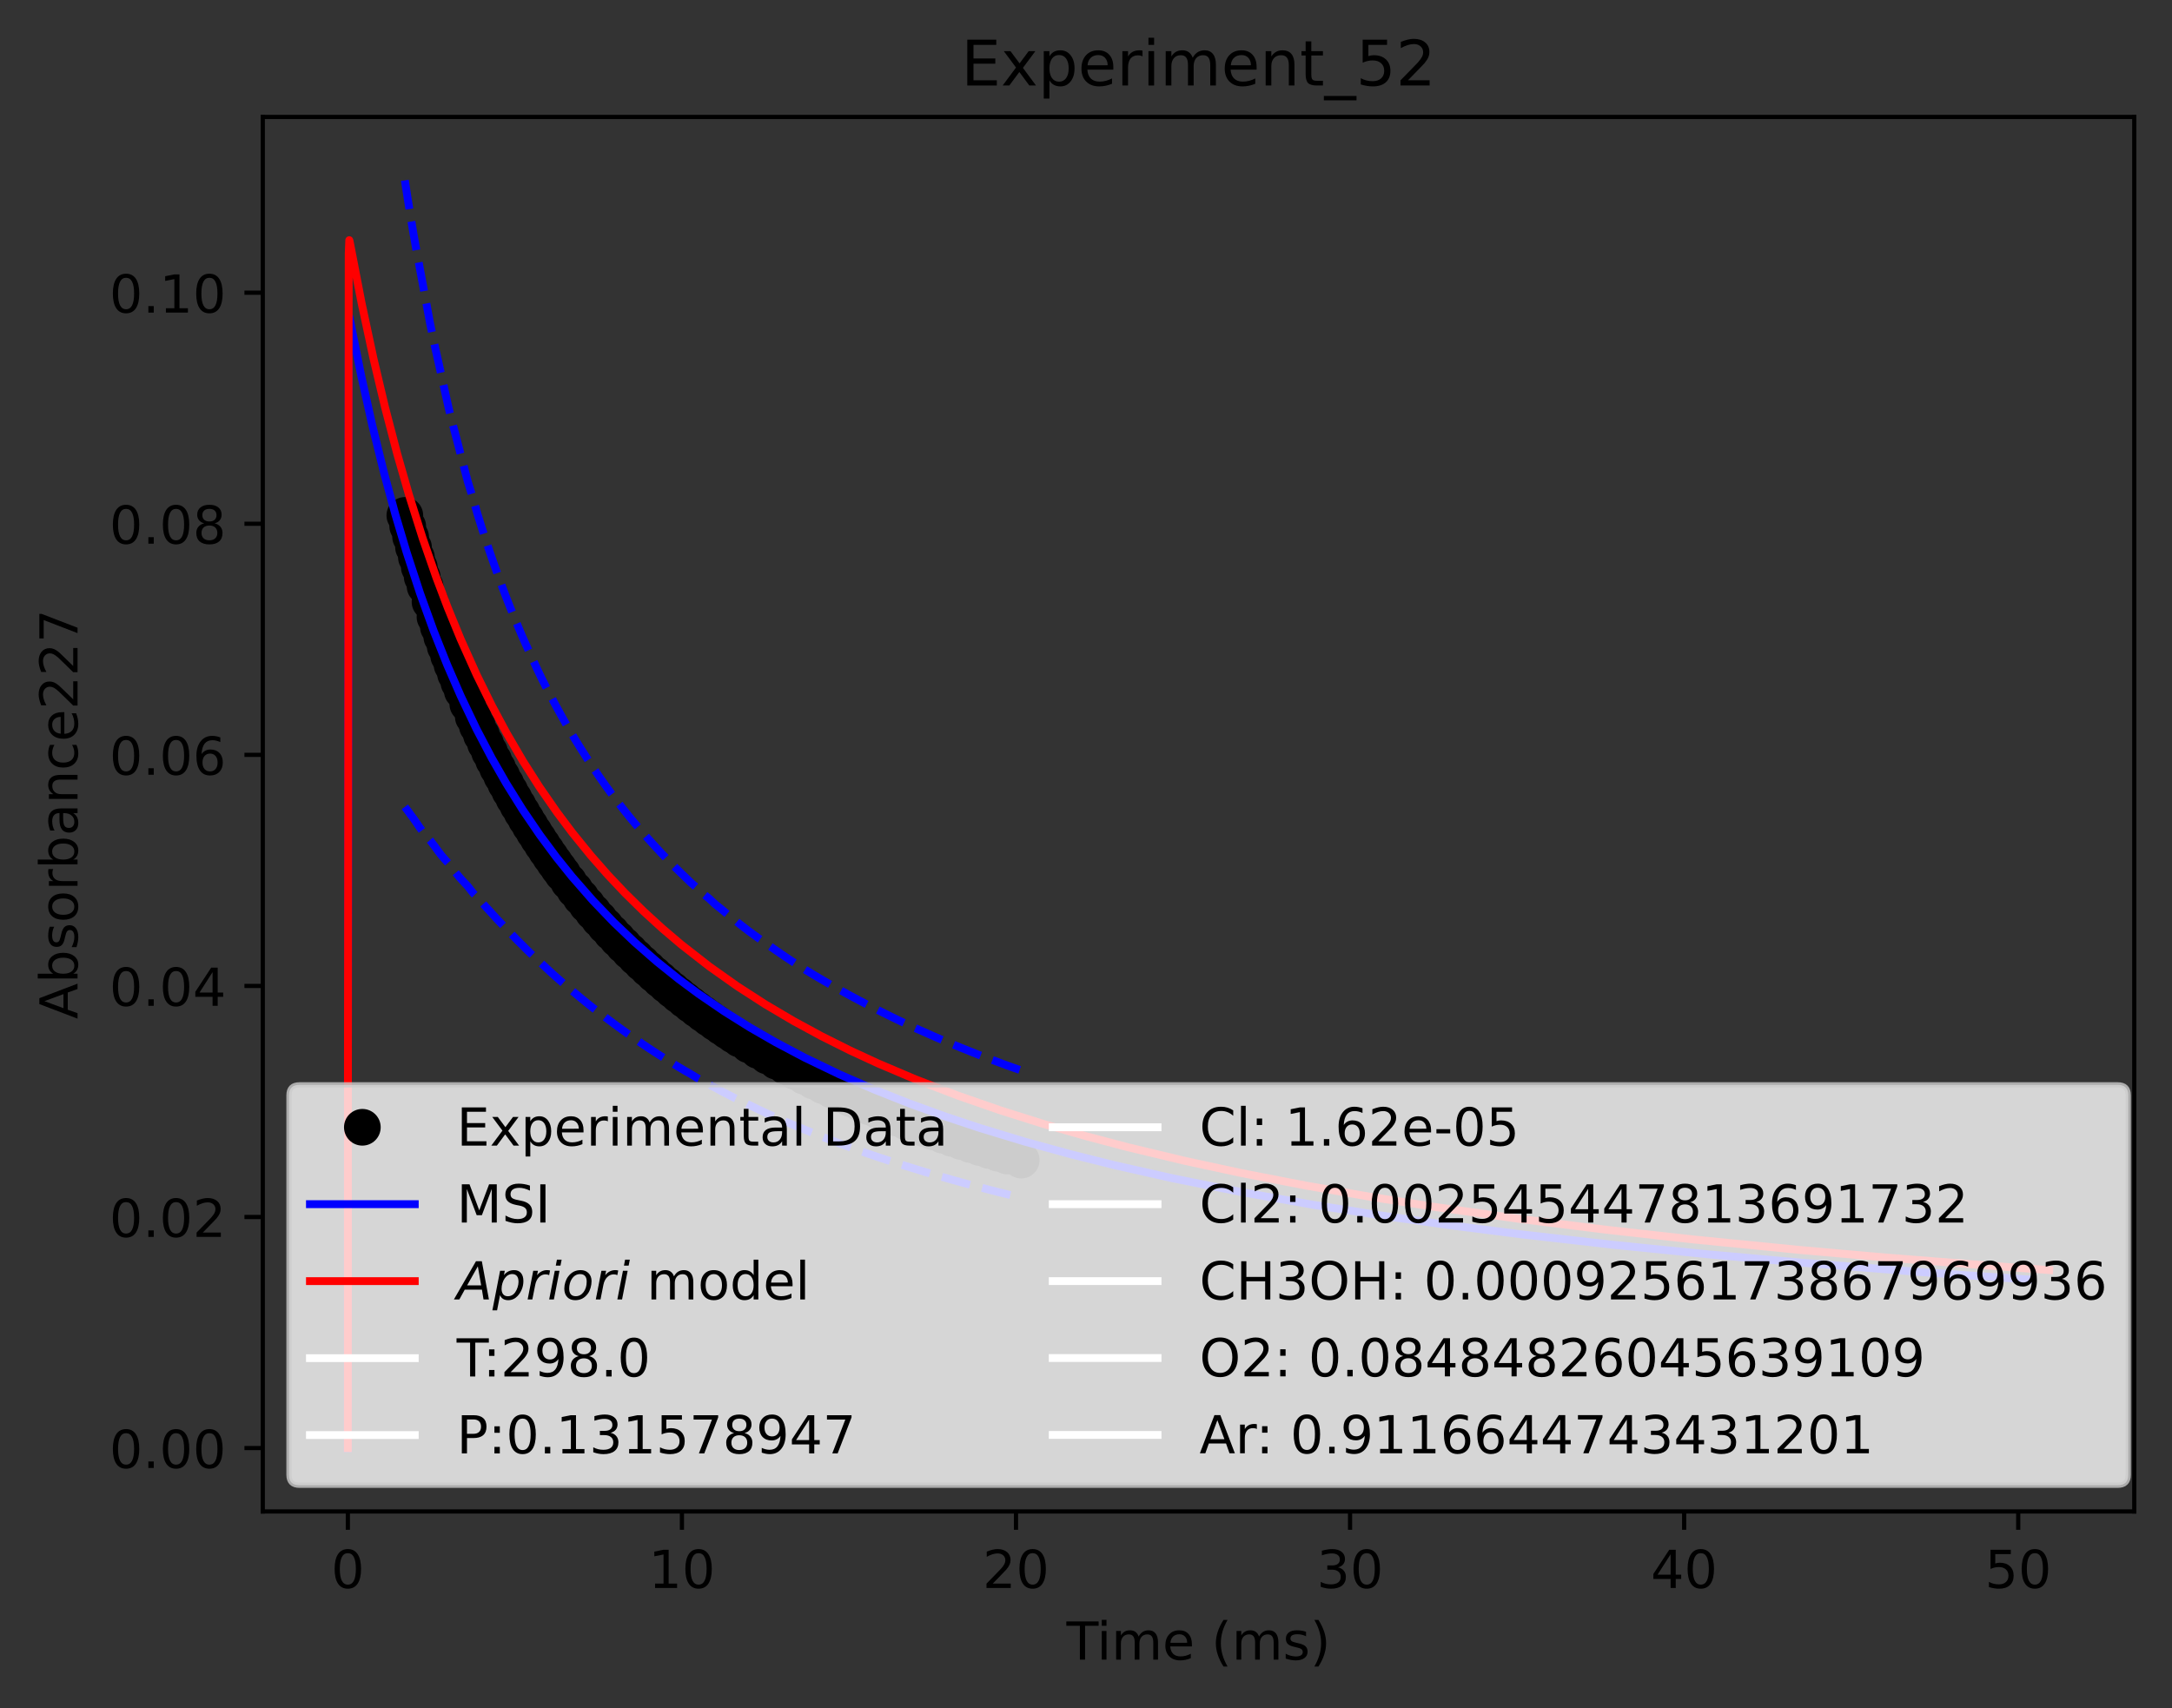 <?xml version="1.0" encoding="utf-8" standalone="no"?>
<!DOCTYPE svg PUBLIC "-//W3C//DTD SVG 1.1//EN"
  "http://www.w3.org/Graphics/SVG/1.1/DTD/svg11.dtd">
<!-- Created with matplotlib (https://matplotlib.org/) -->
<svg height="325.986pt" version="1.1" viewBox="0 0 414.464 325.986" width="414.464pt" xmlns="http://www.w3.org/2000/svg" xmlns:xlink="http://www.w3.org/1999/xlink">
 <rect x="0" y="0" width="414.464" height="325.986" fill="#333333" stroke="none"/>
 <defs>
  <style type="text/css">*{stroke-linecap:butt;stroke-linejoin:round;}</style>
 </defs>
 <g id="figure_1">
  <g id="patch_1">
   <path d="M 0 325.986 
L 414.464 325.986 
L 414.464 0 
L 0 0 
z
" style="fill:none;"/>
  </g>
  <g id="axes_1">
   <g id="patch_2">
    <path d="M 50.144 288.43 
L 407.264 288.43 
L 407.264 22.318 
L 50.144 22.318 
z
" style="fill:none;"/>
   </g>
   <g id="matplotlib.axis_1">
    <g id="xtick_1">
     <g id="line2d_1">
      <defs>
       <path d="M 0 0 
L 0 3.5 
" id="m7c7543af9c" style="stroke:#000000;stroke-width:0.8;"/>
      </defs>
      <g>
       <use style="stroke:#000000;stroke-width:0.8;" x="66.376" xlink:href="#m7c7543af9c" y="288.43"/>
      </g>
     </g>
     <g id="text_1">
      <!-- 0 -->
      <g transform="translate(63.195 303.029)scale(0.1 -0.1)">
       <defs>
        <path d="M 31.781 66.406 
Q 24.172 66.406 20.328 58.906 
Q 16.5 51.422 16.5 36.375 
Q 16.5 21.391 20.328 13.891 
Q 24.172 6.391 31.781 6.391 
Q 39.453 6.391 43.281 13.891 
Q 47.125 21.391 47.125 36.375 
Q 47.125 51.422 43.281 58.906 
Q 39.453 66.406 31.781 66.406 
z
M 31.781 74.219 
Q 44.047 74.219 50.516 64.516 
Q 56.984 54.828 56.984 36.375 
Q 56.984 17.969 50.516 8.266 
Q 44.047 -1.422 31.781 -1.422 
Q 19.531 -1.422 13.062 8.266 
Q 6.594 17.969 6.594 36.375 
Q 6.594 54.828 13.062 64.516 
Q 19.531 74.219 31.781 74.219 
z
" id="DejaVuSans-48"/>
       </defs>
       <use xlink:href="#DejaVuSans-48"/>
      </g>
     </g>
    </g>
    <g id="xtick_2">
     <g id="line2d_2">
      <g>
       <use style="stroke:#000000;stroke-width:0.8;" x="130.125" xlink:href="#m7c7543af9c" y="288.43"/>
      </g>
     </g>
     <g id="text_2">
      <!-- 10 -->
      <g transform="translate(123.762 303.029)scale(0.1 -0.1)">
       <defs>
        <path d="M 12.406 8.297 
L 28.516 8.297 
L 28.516 63.922 
L 10.984 60.406 
L 10.984 69.391 
L 28.422 72.906 
L 38.281 72.906 
L 38.281 8.297 
L 54.391 8.297 
L 54.391 0 
L 12.406 0 
z
" id="DejaVuSans-49"/>
       </defs>
       <use xlink:href="#DejaVuSans-49"/>
       <use x="63.623" xlink:href="#DejaVuSans-48"/>
      </g>
     </g>
    </g>
    <g id="xtick_3">
     <g id="line2d_3">
      <g>
       <use style="stroke:#000000;stroke-width:0.8;" x="193.873" xlink:href="#m7c7543af9c" y="288.43"/>
      </g>
     </g>
     <g id="text_3">
      <!-- 20 -->
      <g transform="translate(187.511 303.029)scale(0.1 -0.1)">
       <defs>
        <path d="M 19.188 8.297 
L 53.609 8.297 
L 53.609 0 
L 7.328 0 
L 7.328 8.297 
Q 12.938 14.109 22.625 23.891 
Q 32.328 33.688 34.812 36.531 
Q 39.547 41.844 41.422 45.531 
Q 43.312 49.219 43.312 52.781 
Q 43.312 58.594 39.234 62.25 
Q 35.156 65.922 28.609 65.922 
Q 23.969 65.922 18.812 64.312 
Q 13.672 62.703 7.812 59.422 
L 7.812 69.391 
Q 13.766 71.781 18.938 73 
Q 24.125 74.219 28.422 74.219 
Q 39.75 74.219 46.484 68.547 
Q 53.219 62.891 53.219 53.422 
Q 53.219 48.922 51.531 44.891 
Q 49.859 40.875 45.406 35.406 
Q 44.188 33.984 37.641 27.219 
Q 31.109 20.453 19.188 8.297 
z
" id="DejaVuSans-50"/>
       </defs>
       <use xlink:href="#DejaVuSans-50"/>
       <use x="63.623" xlink:href="#DejaVuSans-48"/>
      </g>
     </g>
    </g>
    <g id="xtick_4">
     <g id="line2d_4">
      <g>
       <use style="stroke:#000000;stroke-width:0.8;" x="257.621" xlink:href="#m7c7543af9c" y="288.43"/>
      </g>
     </g>
     <g id="text_4">
      <!-- 30 -->
      <g transform="translate(251.259 303.029)scale(0.1 -0.1)">
       <defs>
        <path d="M 40.578 39.312 
Q 47.656 37.797 51.625 33 
Q 55.609 28.219 55.609 21.188 
Q 55.609 10.406 48.188 4.484 
Q 40.766 -1.422 27.094 -1.422 
Q 22.516 -1.422 17.656 -0.516 
Q 12.797 0.391 7.625 2.203 
L 7.625 11.719 
Q 11.719 9.328 16.594 8.109 
Q 21.484 6.891 26.812 6.891 
Q 36.078 6.891 40.938 10.547 
Q 45.797 14.203 45.797 21.188 
Q 45.797 27.641 41.281 31.266 
Q 36.766 34.906 28.719 34.906 
L 20.219 34.906 
L 20.219 43.016 
L 29.109 43.016 
Q 36.375 43.016 40.234 45.922 
Q 44.094 48.828 44.094 54.297 
Q 44.094 59.906 40.109 62.906 
Q 36.141 65.922 28.719 65.922 
Q 24.656 65.922 20.016 65.031 
Q 15.375 64.156 9.812 62.312 
L 9.812 71.094 
Q 15.438 72.656 20.344 73.438 
Q 25.25 74.219 29.594 74.219 
Q 40.828 74.219 47.359 69.109 
Q 53.906 64.016 53.906 55.328 
Q 53.906 49.266 50.438 45.094 
Q 46.969 40.922 40.578 39.312 
z
" id="DejaVuSans-51"/>
       </defs>
       <use xlink:href="#DejaVuSans-51"/>
       <use x="63.623" xlink:href="#DejaVuSans-48"/>
      </g>
     </g>
    </g>
    <g id="xtick_5">
     <g id="line2d_5">
      <g>
       <use style="stroke:#000000;stroke-width:0.8;" x="321.37" xlink:href="#m7c7543af9c" y="288.43"/>
      </g>
     </g>
     <g id="text_5">
      <!-- 40 -->
      <g transform="translate(315.007 303.029)scale(0.1 -0.1)">
       <defs>
        <path d="M 37.797 64.312 
L 12.891 25.391 
L 37.797 25.391 
z
M 35.203 72.906 
L 47.609 72.906 
L 47.609 25.391 
L 58.016 25.391 
L 58.016 17.188 
L 47.609 17.188 
L 47.609 0 
L 37.797 0 
L 37.797 17.188 
L 4.891 17.188 
L 4.891 26.703 
z
" id="DejaVuSans-52"/>
       </defs>
       <use xlink:href="#DejaVuSans-52"/>
       <use x="63.623" xlink:href="#DejaVuSans-48"/>
      </g>
     </g>
    </g>
    <g id="xtick_6">
     <g id="line2d_6">
      <g>
       <use style="stroke:#000000;stroke-width:0.8;" x="385.118" xlink:href="#m7c7543af9c" y="288.43"/>
      </g>
     </g>
     <g id="text_6">
      <!-- 50 -->
      <g transform="translate(378.756 303.029)scale(0.1 -0.1)">
       <defs>
        <path d="M 10.797 72.906 
L 49.516 72.906 
L 49.516 64.594 
L 19.828 64.594 
L 19.828 46.734 
Q 21.969 47.469 24.109 47.828 
Q 26.266 48.188 28.422 48.188 
Q 40.625 48.188 47.75 41.5 
Q 54.891 34.812 54.891 23.391 
Q 54.891 11.625 47.562 5.094 
Q 40.234 -1.422 26.906 -1.422 
Q 22.312 -1.422 17.547 -0.641 
Q 12.797 0.141 7.719 1.703 
L 7.719 11.625 
Q 12.109 9.234 16.797 8.062 
Q 21.484 6.891 26.703 6.891 
Q 35.156 6.891 40.078 11.328 
Q 45.016 15.766 45.016 23.391 
Q 45.016 31 40.078 35.438 
Q 35.156 39.891 26.703 39.891 
Q 22.75 39.891 18.812 39.016 
Q 14.891 38.141 10.797 36.281 
z
" id="DejaVuSans-53"/>
       </defs>
       <use xlink:href="#DejaVuSans-53"/>
       <use x="63.623" xlink:href="#DejaVuSans-48"/>
      </g>
     </g>
    </g>
    <g id="text_7">
     <!-- Time (ms) -->
     <g transform="translate(203.505 316.707)scale(0.1 -0.1)">
      <defs>
       <path d="M -0.297 72.906 
L 61.375 72.906 
L 61.375 64.594 
L 35.5 64.594 
L 35.5 0 
L 25.594 0 
L 25.594 64.594 
L -0.297 64.594 
z
" id="DejaVuSans-84"/>
       <path d="M 9.422 54.688 
L 18.406 54.688 
L 18.406 0 
L 9.422 0 
z
M 9.422 75.984 
L 18.406 75.984 
L 18.406 64.594 
L 9.422 64.594 
z
" id="DejaVuSans-105"/>
       <path d="M 52 44.188 
Q 55.375 50.25 60.062 53.125 
Q 64.75 56 71.094 56 
Q 79.641 56 84.281 50.016 
Q 88.922 44.047 88.922 33.016 
L 88.922 0 
L 79.891 0 
L 79.891 32.719 
Q 79.891 40.578 77.094 44.375 
Q 74.312 48.188 68.609 48.188 
Q 61.625 48.188 57.562 43.547 
Q 53.516 38.922 53.516 30.906 
L 53.516 0 
L 44.484 0 
L 44.484 32.719 
Q 44.484 40.625 41.703 44.406 
Q 38.922 48.188 33.109 48.188 
Q 26.219 48.188 22.156 43.531 
Q 18.109 38.875 18.109 30.906 
L 18.109 0 
L 9.078 0 
L 9.078 54.688 
L 18.109 54.688 
L 18.109 46.188 
Q 21.188 51.219 25.484 53.609 
Q 29.781 56 35.688 56 
Q 41.656 56 45.828 52.969 
Q 50 49.953 52 44.188 
z
" id="DejaVuSans-109"/>
       <path d="M 56.203 29.594 
L 56.203 25.203 
L 14.891 25.203 
Q 15.484 15.922 20.484 11.062 
Q 25.484 6.203 34.422 6.203 
Q 39.594 6.203 44.453 7.469 
Q 49.312 8.734 54.109 11.281 
L 54.109 2.781 
Q 49.266 0.734 44.188 -0.344 
Q 39.109 -1.422 33.891 -1.422 
Q 20.797 -1.422 13.156 6.188 
Q 5.516 13.812 5.516 26.812 
Q 5.516 40.234 12.766 48.109 
Q 20.016 56 32.328 56 
Q 43.359 56 49.781 48.891 
Q 56.203 41.797 56.203 29.594 
z
M 47.219 32.234 
Q 47.125 39.594 43.094 43.984 
Q 39.062 48.391 32.422 48.391 
Q 24.906 48.391 20.391 44.141 
Q 15.875 39.891 15.188 32.172 
z
" id="DejaVuSans-101"/>
       <path id="DejaVuSans-32"/>
       <path d="M 31 75.875 
Q 24.469 64.656 21.281 53.656 
Q 18.109 42.672 18.109 31.391 
Q 18.109 20.125 21.312 9.062 
Q 24.516 -2 31 -13.188 
L 23.188 -13.188 
Q 15.875 -1.703 12.234 9.375 
Q 8.594 20.453 8.594 31.391 
Q 8.594 42.281 12.203 53.312 
Q 15.828 64.359 23.188 75.875 
z
" id="DejaVuSans-40"/>
       <path d="M 44.281 53.078 
L 44.281 44.578 
Q 40.484 46.531 36.375 47.5 
Q 32.281 48.484 27.875 48.484 
Q 21.188 48.484 17.844 46.438 
Q 14.5 44.391 14.5 40.281 
Q 14.5 37.156 16.891 35.375 
Q 19.281 33.594 26.516 31.984 
L 29.594 31.297 
Q 39.156 29.25 43.188 25.516 
Q 47.219 21.781 47.219 15.094 
Q 47.219 7.469 41.188 3.016 
Q 35.156 -1.422 24.609 -1.422 
Q 20.219 -1.422 15.453 -0.562 
Q 10.688 0.297 5.422 2 
L 5.422 11.281 
Q 10.406 8.688 15.234 7.391 
Q 20.062 6.109 24.812 6.109 
Q 31.156 6.109 34.562 8.281 
Q 37.984 10.453 37.984 14.406 
Q 37.984 18.062 35.516 20.016 
Q 33.062 21.969 24.703 23.781 
L 21.578 24.516 
Q 13.234 26.266 9.516 29.906 
Q 5.812 33.547 5.812 39.891 
Q 5.812 47.609 11.281 51.797 
Q 16.75 56 26.812 56 
Q 31.781 56 36.172 55.266 
Q 40.578 54.547 44.281 53.078 
z
" id="DejaVuSans-115"/>
       <path d="M 8.016 75.875 
L 15.828 75.875 
Q 23.141 64.359 26.781 53.312 
Q 30.422 42.281 30.422 31.391 
Q 30.422 20.453 26.781 9.375 
Q 23.141 -1.703 15.828 -13.188 
L 8.016 -13.188 
Q 14.5 -2 17.703 9.062 
Q 20.906 20.125 20.906 31.391 
Q 20.906 42.672 17.703 53.656 
Q 14.5 64.656 8.016 75.875 
z
" id="DejaVuSans-41"/>
      </defs>
      <use xlink:href="#DejaVuSans-84"/>
      <use x="57.959" xlink:href="#DejaVuSans-105"/>
      <use x="85.742" xlink:href="#DejaVuSans-109"/>
      <use x="183.154" xlink:href="#DejaVuSans-101"/>
      <use x="244.678" xlink:href="#DejaVuSans-32"/>
      <use x="276.465" xlink:href="#DejaVuSans-40"/>
      <use x="315.479" xlink:href="#DejaVuSans-109"/>
      <use x="412.891" xlink:href="#DejaVuSans-115"/>
      <use x="464.99" xlink:href="#DejaVuSans-41"/>
     </g>
    </g>
   </g>
   <g id="matplotlib.axis_2">
    <g id="ytick_1">
     <g id="line2d_7">
      <defs>
       <path d="M 0 0 
L -3.5 0 
" id="m24d57b163f" style="stroke:#000000;stroke-width:0.8;"/>
      </defs>
      <g>
       <use style="stroke:#000000;stroke-width:0.8;" x="50.144" xlink:href="#m24d57b163f" y="276.334"/>
      </g>
     </g>
     <g id="text_8">
      <!-- 0.00 -->
      <g transform="translate(20.878 280.133)scale(0.1 -0.1)">
       <defs>
        <path d="M 10.688 12.406 
L 21 12.406 
L 21 0 
L 10.688 0 
z
" id="DejaVuSans-46"/>
       </defs>
       <use xlink:href="#DejaVuSans-48"/>
       <use x="63.623" xlink:href="#DejaVuSans-46"/>
       <use x="95.41" xlink:href="#DejaVuSans-48"/>
       <use x="159.033" xlink:href="#DejaVuSans-48"/>
      </g>
     </g>
    </g>
    <g id="ytick_2">
     <g id="line2d_8">
      <g>
       <use style="stroke:#000000;stroke-width:0.8;" x="50.144" xlink:href="#m24d57b163f" y="232.238"/>
      </g>
     </g>
     <g id="text_9">
      <!-- 0.02 -->
      <g transform="translate(20.878 236.037)scale(0.1 -0.1)">
       <use xlink:href="#DejaVuSans-48"/>
       <use x="63.623" xlink:href="#DejaVuSans-46"/>
       <use x="95.41" xlink:href="#DejaVuSans-48"/>
       <use x="159.033" xlink:href="#DejaVuSans-50"/>
      </g>
     </g>
    </g>
    <g id="ytick_3">
     <g id="line2d_9">
      <g>
       <use style="stroke:#000000;stroke-width:0.8;" x="50.144" xlink:href="#m24d57b163f" y="188.142"/>
      </g>
     </g>
     <g id="text_10">
      <!-- 0.04 -->
      <g transform="translate(20.878 191.941)scale(0.1 -0.1)">
       <use xlink:href="#DejaVuSans-48"/>
       <use x="63.623" xlink:href="#DejaVuSans-46"/>
       <use x="95.41" xlink:href="#DejaVuSans-48"/>
       <use x="159.033" xlink:href="#DejaVuSans-52"/>
      </g>
     </g>
    </g>
    <g id="ytick_4">
     <g id="line2d_10">
      <g>
       <use style="stroke:#000000;stroke-width:0.8;" x="50.144" xlink:href="#m24d57b163f" y="144.045"/>
      </g>
     </g>
     <g id="text_11">
      <!-- 0.06 -->
      <g transform="translate(20.878 147.844)scale(0.1 -0.1)">
       <defs>
        <path d="M 33.016 40.375 
Q 26.375 40.375 22.484 35.828 
Q 18.609 31.297 18.609 23.391 
Q 18.609 15.531 22.484 10.953 
Q 26.375 6.391 33.016 6.391 
Q 39.656 6.391 43.531 10.953 
Q 47.406 15.531 47.406 23.391 
Q 47.406 31.297 43.531 35.828 
Q 39.656 40.375 33.016 40.375 
z
M 52.594 71.297 
L 52.594 62.312 
Q 48.875 64.062 45.094 64.984 
Q 41.312 65.922 37.594 65.922 
Q 27.828 65.922 22.672 59.328 
Q 17.531 52.734 16.797 39.406 
Q 19.672 43.656 24.016 45.922 
Q 28.375 48.188 33.594 48.188 
Q 44.578 48.188 50.953 41.516 
Q 57.328 34.859 57.328 23.391 
Q 57.328 12.156 50.688 5.359 
Q 44.047 -1.422 33.016 -1.422 
Q 20.359 -1.422 13.672 8.266 
Q 6.984 17.969 6.984 36.375 
Q 6.984 53.656 15.188 63.938 
Q 23.391 74.219 37.203 74.219 
Q 40.922 74.219 44.703 73.484 
Q 48.484 72.75 52.594 71.297 
z
" id="DejaVuSans-54"/>
       </defs>
       <use xlink:href="#DejaVuSans-48"/>
       <use x="63.623" xlink:href="#DejaVuSans-46"/>
       <use x="95.41" xlink:href="#DejaVuSans-48"/>
       <use x="159.033" xlink:href="#DejaVuSans-54"/>
      </g>
     </g>
    </g>
    <g id="ytick_5">
     <g id="line2d_11">
      <g>
       <use style="stroke:#000000;stroke-width:0.8;" x="50.144" xlink:href="#m24d57b163f" y="99.949"/>
      </g>
     </g>
     <g id="text_12">
      <!-- 0.08 -->
      <g transform="translate(20.878 103.748)scale(0.1 -0.1)">
       <defs>
        <path d="M 31.781 34.625 
Q 24.75 34.625 20.719 30.859 
Q 16.703 27.094 16.703 20.516 
Q 16.703 13.922 20.719 10.156 
Q 24.75 6.391 31.781 6.391 
Q 38.812 6.391 42.859 10.172 
Q 46.922 13.969 46.922 20.516 
Q 46.922 27.094 42.891 30.859 
Q 38.875 34.625 31.781 34.625 
z
M 21.922 38.812 
Q 15.578 40.375 12.031 44.719 
Q 8.5 49.078 8.5 55.328 
Q 8.5 64.062 14.719 69.141 
Q 20.953 74.219 31.781 74.219 
Q 42.672 74.219 48.875 69.141 
Q 55.078 64.062 55.078 55.328 
Q 55.078 49.078 51.531 44.719 
Q 48 40.375 41.703 38.812 
Q 48.828 37.156 52.797 32.312 
Q 56.781 27.484 56.781 20.516 
Q 56.781 9.906 50.312 4.234 
Q 43.844 -1.422 31.781 -1.422 
Q 19.734 -1.422 13.25 4.234 
Q 6.781 9.906 6.781 20.516 
Q 6.781 27.484 10.781 32.312 
Q 14.797 37.156 21.922 38.812 
z
M 18.312 54.391 
Q 18.312 48.734 21.844 45.562 
Q 25.391 42.391 31.781 42.391 
Q 38.141 42.391 41.719 45.562 
Q 45.312 48.734 45.312 54.391 
Q 45.312 60.062 41.719 63.234 
Q 38.141 66.406 31.781 66.406 
Q 25.391 66.406 21.844 63.234 
Q 18.312 60.062 18.312 54.391 
z
" id="DejaVuSans-56"/>
       </defs>
       <use xlink:href="#DejaVuSans-48"/>
       <use x="63.623" xlink:href="#DejaVuSans-46"/>
       <use x="95.41" xlink:href="#DejaVuSans-48"/>
       <use x="159.033" xlink:href="#DejaVuSans-56"/>
      </g>
     </g>
    </g>
    <g id="ytick_6">
     <g id="line2d_12">
      <g>
       <use style="stroke:#000000;stroke-width:0.8;" x="50.144" xlink:href="#m24d57b163f" y="55.853"/>
      </g>
     </g>
     <g id="text_13">
      <!-- 0.10 -->
      <g transform="translate(20.878 59.652)scale(0.1 -0.1)">
       <use xlink:href="#DejaVuSans-48"/>
       <use x="63.623" xlink:href="#DejaVuSans-46"/>
       <use x="95.41" xlink:href="#DejaVuSans-49"/>
       <use x="159.033" xlink:href="#DejaVuSans-48"/>
      </g>
     </g>
    </g>
    <g id="text_14">
     <!-- Absorbance227 -->
     <g transform="translate(14.798 194.465)rotate(-90)scale(0.1 -0.1)">
      <defs>
       <path d="M 34.188 63.188 
L 20.797 26.906 
L 47.609 26.906 
z
M 28.609 72.906 
L 39.797 72.906 
L 67.578 0 
L 57.328 0 
L 50.688 18.703 
L 17.828 18.703 
L 11.188 0 
L 0.781 0 
z
" id="DejaVuSans-65"/>
       <path d="M 48.688 27.297 
Q 48.688 37.203 44.609 42.844 
Q 40.531 48.484 33.406 48.484 
Q 26.266 48.484 22.188 42.844 
Q 18.109 37.203 18.109 27.297 
Q 18.109 17.391 22.188 11.75 
Q 26.266 6.109 33.406 6.109 
Q 40.531 6.109 44.609 11.75 
Q 48.688 17.391 48.688 27.297 
z
M 18.109 46.391 
Q 20.953 51.266 25.266 53.625 
Q 29.594 56 35.594 56 
Q 45.562 56 51.781 48.094 
Q 58.016 40.188 58.016 27.297 
Q 58.016 14.406 51.781 6.484 
Q 45.562 -1.422 35.594 -1.422 
Q 29.594 -1.422 25.266 0.953 
Q 20.953 3.328 18.109 8.203 
L 18.109 0 
L 9.078 0 
L 9.078 75.984 
L 18.109 75.984 
z
" id="DejaVuSans-98"/>
       <path d="M 30.609 48.391 
Q 23.391 48.391 19.188 42.75 
Q 14.984 37.109 14.984 27.297 
Q 14.984 17.484 19.156 11.844 
Q 23.344 6.203 30.609 6.203 
Q 37.797 6.203 41.984 11.859 
Q 46.188 17.531 46.188 27.297 
Q 46.188 37.016 41.984 42.703 
Q 37.797 48.391 30.609 48.391 
z
M 30.609 56 
Q 42.328 56 49.016 48.375 
Q 55.719 40.766 55.719 27.297 
Q 55.719 13.875 49.016 6.219 
Q 42.328 -1.422 30.609 -1.422 
Q 18.844 -1.422 12.172 6.219 
Q 5.516 13.875 5.516 27.297 
Q 5.516 40.766 12.172 48.375 
Q 18.844 56 30.609 56 
z
" id="DejaVuSans-111"/>
       <path d="M 41.109 46.297 
Q 39.594 47.172 37.812 47.578 
Q 36.031 48 33.891 48 
Q 26.266 48 22.188 43.047 
Q 18.109 38.094 18.109 28.812 
L 18.109 0 
L 9.078 0 
L 9.078 54.688 
L 18.109 54.688 
L 18.109 46.188 
Q 20.953 51.172 25.484 53.578 
Q 30.031 56 36.531 56 
Q 37.453 56 38.578 55.875 
Q 39.703 55.766 41.062 55.516 
z
" id="DejaVuSans-114"/>
       <path d="M 34.281 27.484 
Q 23.391 27.484 19.188 25 
Q 14.984 22.516 14.984 16.5 
Q 14.984 11.719 18.141 8.906 
Q 21.297 6.109 26.703 6.109 
Q 34.188 6.109 38.703 11.406 
Q 43.219 16.703 43.219 25.484 
L 43.219 27.484 
z
M 52.203 31.203 
L 52.203 0 
L 43.219 0 
L 43.219 8.297 
Q 40.141 3.328 35.547 0.953 
Q 30.953 -1.422 24.312 -1.422 
Q 15.922 -1.422 10.953 3.297 
Q 6 8.016 6 15.922 
Q 6 25.141 12.172 29.828 
Q 18.359 34.516 30.609 34.516 
L 43.219 34.516 
L 43.219 35.406 
Q 43.219 41.609 39.141 45 
Q 35.062 48.391 27.688 48.391 
Q 23 48.391 18.547 47.266 
Q 14.109 46.141 10.016 43.891 
L 10.016 52.203 
Q 14.938 54.109 19.578 55.047 
Q 24.219 56 28.609 56 
Q 40.484 56 46.344 49.844 
Q 52.203 43.703 52.203 31.203 
z
" id="DejaVuSans-97"/>
       <path d="M 54.891 33.016 
L 54.891 0 
L 45.906 0 
L 45.906 32.719 
Q 45.906 40.484 42.875 44.328 
Q 39.844 48.188 33.797 48.188 
Q 26.516 48.188 22.312 43.547 
Q 18.109 38.922 18.109 30.906 
L 18.109 0 
L 9.078 0 
L 9.078 54.688 
L 18.109 54.688 
L 18.109 46.188 
Q 21.344 51.125 25.703 53.562 
Q 30.078 56 35.797 56 
Q 45.219 56 50.047 50.172 
Q 54.891 44.344 54.891 33.016 
z
" id="DejaVuSans-110"/>
       <path d="M 48.781 52.594 
L 48.781 44.188 
Q 44.969 46.297 41.141 47.344 
Q 37.312 48.391 33.406 48.391 
Q 24.656 48.391 19.812 42.844 
Q 14.984 37.312 14.984 27.297 
Q 14.984 17.281 19.812 11.734 
Q 24.656 6.203 33.406 6.203 
Q 37.312 6.203 41.141 7.25 
Q 44.969 8.297 48.781 10.406 
L 48.781 2.094 
Q 45.016 0.344 40.984 -0.531 
Q 36.969 -1.422 32.422 -1.422 
Q 20.062 -1.422 12.781 6.344 
Q 5.516 14.109 5.516 27.297 
Q 5.516 40.672 12.859 48.328 
Q 20.219 56 33.016 56 
Q 37.156 56 41.109 55.141 
Q 45.062 54.297 48.781 52.594 
z
" id="DejaVuSans-99"/>
       <path d="M 8.203 72.906 
L 55.078 72.906 
L 55.078 68.703 
L 28.609 0 
L 18.312 0 
L 43.219 64.594 
L 8.203 64.594 
z
" id="DejaVuSans-55"/>
      </defs>
      <use xlink:href="#DejaVuSans-65"/>
      <use x="68.408" xlink:href="#DejaVuSans-98"/>
      <use x="131.885" xlink:href="#DejaVuSans-115"/>
      <use x="183.984" xlink:href="#DejaVuSans-111"/>
      <use x="245.166" xlink:href="#DejaVuSans-114"/>
      <use x="286.279" xlink:href="#DejaVuSans-98"/>
      <use x="349.756" xlink:href="#DejaVuSans-97"/>
      <use x="411.035" xlink:href="#DejaVuSans-110"/>
      <use x="474.414" xlink:href="#DejaVuSans-99"/>
      <use x="529.395" xlink:href="#DejaVuSans-101"/>
      <use x="590.918" xlink:href="#DejaVuSans-50"/>
      <use x="654.541" xlink:href="#DejaVuSans-50"/>
      <use x="718.164" xlink:href="#DejaVuSans-55"/>
     </g>
    </g>
   </g>
   <g id="line2d_13">
    <defs>
     <path d="M 0 3 
C 0.796 3 1.559 2.684 2.121 2.121 
C 2.684 1.559 3 0.796 3 0 
C 3 -0.796 2.684 -1.559 2.121 -2.121 
C 1.559 -2.684 0.796 -3 0 -3 
C -0.796 -3 -1.559 -2.684 -2.121 -2.121 
C -2.684 -1.559 -3 -0.796 -3 0 
C -3 0.796 -2.684 1.559 -2.121 2.121 
C -1.559 2.684 -0.796 3 0 3 
z
" id="md266d53a44" style="stroke:#000000;"/>
    </defs>
    <g clip-path="url(#p386ab20697)">
     <use style="stroke:#000000;" x="77.252" xlink:href="#md266d53a44" y="98.36"/>
     <use style="stroke:#000000;" x="77.804" xlink:href="#md266d53a44" y="100.434"/>
     <use style="stroke:#000000;" x="78.356" xlink:href="#md266d53a44" y="102.458"/>
     <use style="stroke:#000000;" x="78.908" xlink:href="#md266d53a44" y="104.434"/>
     <use style="stroke:#000000;" x="79.46" xlink:href="#md266d53a44" y="106.363"/>
     <use style="stroke:#000000;" x="80.012" xlink:href="#md266d53a44" y="108.247"/>
     <use style="stroke:#000000;" x="80.564" xlink:href="#md266d53a44" y="110.088"/>
     <use style="stroke:#000000;" x="81.116" xlink:href="#md266d53a44" y="111.887"/>
     <use style="stroke:#000000;" x="82.061" xlink:href="#md266d53a44" y="114.875"/>
     <use style="stroke:#000000;" x="83.007" xlink:href="#md266d53a44" y="117.752"/>
     <use style="stroke:#000000;" x="83.66" xlink:href="#md266d53a44" y="119.675"/>
     <use style="stroke:#000000;" x="84.312" xlink:href="#md266d53a44" y="121.549"/>
     <use style="stroke:#000000;" x="84.965" xlink:href="#md266d53a44" y="123.377"/>
     <use style="stroke:#000000;" x="85.618" xlink:href="#md266d53a44" y="125.159"/>
     <use style="stroke:#000000;" x="86.271" xlink:href="#md266d53a44" y="126.899"/>
     <use style="stroke:#000000;" x="86.923" xlink:href="#md266d53a44" y="128.596"/>
     <use style="stroke:#000000;" x="87.576" xlink:href="#md266d53a44" y="130.253"/>
     <use style="stroke:#000000;" x="88.229" xlink:href="#md266d53a44" y="131.871"/>
     <use style="stroke:#000000;" x="89.273" xlink:href="#md266d53a44" y="134.383"/>
     <use style="stroke:#000000;" x="90.318" xlink:href="#md266d53a44" y="136.803"/>
     <use style="stroke:#000000;" x="91.092" xlink:href="#md266d53a44" y="138.542"/>
     <use style="stroke:#000000;" x="91.867" xlink:href="#md266d53a44" y="140.235"/>
     <use style="stroke:#000000;" x="92.641" xlink:href="#md266d53a44" y="141.885"/>
     <use style="stroke:#000000;" x="93.415" xlink:href="#md266d53a44" y="143.493"/>
     <use style="stroke:#000000;" x="94.19" xlink:href="#md266d53a44" y="145.06"/>
     <use style="stroke:#000000;" x="94.964" xlink:href="#md266d53a44" y="146.588"/>
     <use style="stroke:#000000;" x="95.739" xlink:href="#md266d53a44" y="148.079"/>
     <use style="stroke:#000000;" x="96.513" xlink:href="#md266d53a44" y="149.533"/>
     <use style="stroke:#000000;" x="97.287" xlink:href="#md266d53a44" y="150.953"/>
     <use style="stroke:#000000;" x="98.062" xlink:href="#md266d53a44" y="152.339"/>
     <use style="stroke:#000000;" x="98.836" xlink:href="#md266d53a44" y="153.692"/>
     <use style="stroke:#000000;" x="99.61" xlink:href="#md266d53a44" y="155.015"/>
     <use style="stroke:#000000;" x="100.385" xlink:href="#md266d53a44" y="156.307"/>
     <use style="stroke:#000000;" x="101.159" xlink:href="#md266d53a44" y="157.57"/>
     <use style="stroke:#000000;" x="101.934" xlink:href="#md266d53a44" y="158.804"/>
     <use style="stroke:#000000;" x="102.708" xlink:href="#md266d53a44" y="160.012"/>
     <use style="stroke:#000000;" x="103.482" xlink:href="#md266d53a44" y="161.193"/>
     <use style="stroke:#000000;" x="104.257" xlink:href="#md266d53a44" y="162.348"/>
     <use style="stroke:#000000;" x="105.031" xlink:href="#md266d53a44" y="163.479"/>
     <use style="stroke:#000000;" x="105.805" xlink:href="#md266d53a44" y="164.585"/>
     <use style="stroke:#000000;" x="106.58" xlink:href="#md266d53a44" y="165.669"/>
     <use style="stroke:#000000;" x="107.354" xlink:href="#md266d53a44" y="166.73"/>
     <use style="stroke:#000000;" x="108.519" xlink:href="#md266d53a44" y="168.285"/>
     <use style="stroke:#000000;" x="109.683" xlink:href="#md266d53a44" y="169.793"/>
     <use style="stroke:#000000;" x="110.848" xlink:href="#md266d53a44" y="171.256"/>
     <use style="stroke:#000000;" x="112.013" xlink:href="#md266d53a44" y="172.676"/>
     <use style="stroke:#000000;" x="113.177" xlink:href="#md266d53a44" y="174.055"/>
     <use style="stroke:#000000;" x="114.342" xlink:href="#md266d53a44" y="175.395"/>
     <use style="stroke:#000000;" x="115.506" xlink:href="#md266d53a44" y="176.697"/>
     <use style="stroke:#000000;" x="116.671" xlink:href="#md266d53a44" y="177.963"/>
     <use style="stroke:#000000;" x="117.835" xlink:href="#md266d53a44" y="179.194"/>
     <use style="stroke:#000000;" x="119" xlink:href="#md266d53a44" y="180.392"/>
     <use style="stroke:#000000;" x="120.164" xlink:href="#md266d53a44" y="181.559"/>
     <use style="stroke:#000000;" x="121.329" xlink:href="#md266d53a44" y="182.694"/>
     <use style="stroke:#000000;" x="122.494" xlink:href="#md266d53a44" y="183.8"/>
     <use style="stroke:#000000;" x="123.658" xlink:href="#md266d53a44" y="184.878"/>
     <use style="stroke:#000000;" x="124.823" xlink:href="#md266d53a44" y="185.929"/>
     <use style="stroke:#000000;" x="125.987" xlink:href="#md266d53a44" y="186.953"/>
     <use style="stroke:#000000;" x="127.152" xlink:href="#md266d53a44" y="187.953"/>
     <use style="stroke:#000000;" x="128.316" xlink:href="#md266d53a44" y="188.927"/>
     <use style="stroke:#000000;" x="129.481" xlink:href="#md266d53a44" y="189.879"/>
     <use style="stroke:#000000;" x="130.645" xlink:href="#md266d53a44" y="190.808"/>
     <use style="stroke:#000000;" x="131.81" xlink:href="#md266d53a44" y="191.715"/>
     <use style="stroke:#000000;" x="132.975" xlink:href="#md266d53a44" y="192.6"/>
     <use style="stroke:#000000;" x="134.139" xlink:href="#md266d53a44" y="193.466"/>
     <use style="stroke:#000000;" x="135.304" xlink:href="#md266d53a44" y="194.312"/>
     <use style="stroke:#000000;" x="136.468" xlink:href="#md266d53a44" y="195.139"/>
     <use style="stroke:#000000;" x="137.633" xlink:href="#md266d53a44" y="195.948"/>
     <use style="stroke:#000000;" x="138.797" xlink:href="#md266d53a44" y="196.738"/>
     <use style="stroke:#000000;" x="139.962" xlink:href="#md266d53a44" y="197.512"/>
     <use style="stroke:#000000;" x="141.127" xlink:href="#md266d53a44" y="198.269"/>
     <use style="stroke:#000000;" x="142.888" xlink:href="#md266d53a44" y="199.384"/>
     <use style="stroke:#000000;" x="144.649" xlink:href="#md266d53a44" y="200.463"/>
     <use style="stroke:#000000;" x="146.411" xlink:href="#md266d53a44" y="201.51"/>
     <use style="stroke:#000000;" x="148.172" xlink:href="#md266d53a44" y="202.524"/>
     <use style="stroke:#000000;" x="149.933" xlink:href="#md266d53a44" y="203.508"/>
     <use style="stroke:#000000;" x="151.695" xlink:href="#md266d53a44" y="204.463"/>
     <use style="stroke:#000000;" x="153.456" xlink:href="#md266d53a44" y="205.389"/>
     <use style="stroke:#000000;" x="155.217" xlink:href="#md266d53a44" y="206.29"/>
     <use style="stroke:#000000;" x="156.979" xlink:href="#md266d53a44" y="207.164"/>
     <use style="stroke:#000000;" x="158.74" xlink:href="#md266d53a44" y="208.015"/>
     <use style="stroke:#000000;" x="160.501" xlink:href="#md266d53a44" y="208.841"/>
     <use style="stroke:#000000;" x="162.263" xlink:href="#md266d53a44" y="209.646"/>
     <use style="stroke:#000000;" x="164.024" xlink:href="#md266d53a44" y="210.429"/>
     <use style="stroke:#000000;" x="165.785" xlink:href="#md266d53a44" y="211.191"/>
     <use style="stroke:#000000;" x="167.547" xlink:href="#md266d53a44" y="211.933"/>
     <use style="stroke:#000000;" x="169.308" xlink:href="#md266d53a44" y="212.656"/>
     <use style="stroke:#000000;" x="171.069" xlink:href="#md266d53a44" y="213.361"/>
     <use style="stroke:#000000;" x="172.831" xlink:href="#md266d53a44" y="214.048"/>
     <use style="stroke:#000000;" x="174.592" xlink:href="#md266d53a44" y="214.718"/>
     <use style="stroke:#000000;" x="176.353" xlink:href="#md266d53a44" y="215.371"/>
     <use style="stroke:#000000;" x="178.115" xlink:href="#md266d53a44" y="216.009"/>
     <use style="stroke:#000000;" x="179.876" xlink:href="#md266d53a44" y="216.631"/>
     <use style="stroke:#000000;" x="181.637" xlink:href="#md266d53a44" y="217.239"/>
     <use style="stroke:#000000;" x="183.399" xlink:href="#md266d53a44" y="217.832"/>
     <use style="stroke:#000000;" x="185.16" xlink:href="#md266d53a44" y="218.412"/>
     <use style="stroke:#000000;" x="186.922" xlink:href="#md266d53a44" y="218.979"/>
     <use style="stroke:#000000;" x="188.683" xlink:href="#md266d53a44" y="219.532"/>
     <use style="stroke:#000000;" x="190.444" xlink:href="#md266d53a44" y="220.074"/>
     <use style="stroke:#000000;" x="192.206" xlink:href="#md266d53a44" y="220.603"/>
     <use style="stroke:#000000;" x="194.874" xlink:href="#md266d53a44" y="221.384"/>
    </g>
   </g>
   <g id="line2d_14">
    <path clip-path="url(#p386ab20697)" d="M 66.376 276.334 
L 66.377 276.225 
L 66.397 199.54 
L 66.546 62.64 
L 66.647 60.483 
L 66.685 60.558 
L 66.941 61.834 
L 68.936 71.735 
L 71.033 81.129 
L 73.31 90.345 
L 75.436 98.152 
L 77.584 105.361 
L 80.167 113.242 
L 82.749 120.38 
L 85.331 126.874 
L 87.914 132.809 
L 90.927 139.119 
L 93.834 144.659 
L 96.598 149.49 
L 99.751 154.547 
L 103.044 159.376 
L 106.175 163.591 
L 109.158 167.304 
L 113.134 171.851 
L 117.11 175.994 
L 121.087 179.785 
L 125.325 183.487 
L 129.525 186.853 
L 133.309 189.658 
L 138.206 193.007 
L 143.104 196.074 
L 148.002 198.895 
L 153.573 201.84 
L 160.181 205.019 
L 166.79 207.901 
L 173.399 210.528 
L 180.522 213.11 
L 187.088 215.291 
L 195.481 217.837 
L 204.401 220.286 
L 212.747 222.369 
L 223.874 224.879 
L 237.143 227.535 
L 250.413 229.883 
L 263.682 231.975 
L 276.952 233.851 
L 290.221 235.542 
L 307.914 237.554 
L 325.607 239.332 
L 343.299 240.916 
L 365.415 242.666 
L 387.531 244.204 
L 387.531 244.204 
" style="fill:none;stroke:#0000ff;stroke-linecap:square;stroke-width:1.5;"/>
   </g>
   <g id="line2d_15">
    <path clip-path="url(#p386ab20697)" d="M 66.376 276.334 
L 66.377 276.243 
L 66.395 203.419 
L 66.543 48.375 
L 66.649 45.83 
L 66.684 45.896 
L 66.907 47.029 
L 69.001 57.846 
L 71.273 68.443 
L 73.474 77.724 
L 75.782 86.558 
L 78.023 94.371 
L 80.641 102.673 
L 83.258 110.202 
L 85.428 115.93 
L 87.896 121.952 
L 90.952 128.763 
L 93.824 134.596 
L 96.707 139.968 
L 99.812 145.278 
L 102.917 150.153 
L 106.26 154.976 
L 109.262 158.974 
L 112.741 163.258 
L 116.001 166.969 
L 119.262 170.42 
L 122.837 173.936 
L 126.413 177.2 
L 129.988 180.24 
L 135.351 184.427 
L 140.714 188.224 
L 146.077 191.684 
L 151.44 194.85 
L 156.803 197.759 
L 162.167 200.442 
L 167.53 202.925 
L 174.68 205.961 
L 182.798 209.079 
L 190.916 211.896 
L 199.034 214.456 
L 207.151 216.792 
L 215.269 218.933 
L 226.093 221.526 
L 236.916 223.86 
L 249.134 226.231 
L 261.434 228.376 
L 273.734 230.315 
L 290.134 232.627 
L 306.533 234.675 
L 322.933 236.503 
L 343.433 238.528 
L 359.961 239.984 
L 384.817 241.924 
L 391.031 242.369 
L 391.031 242.369 
" style="fill:none;stroke:#ff0000;stroke-linecap:square;stroke-width:1.5;"/>
   </g>
   <g id="line2d_16">
    <path clip-path="url(#p386ab20697)" d="M 77.252 34.414 
L 77.804 37.945 
L 78.356 41.339 
L 78.908 44.657 
L 79.46 47.745 
L 80.012 50.672 
L 80.564 53.619 
L 81.116 56.576 
L 82.061 61.679 
L 83.007 66.215 
L 83.66 69.095 
L 84.312 72.014 
L 84.965 74.981 
L 85.618 77.891 
L 86.271 80.525 
L 86.923 82.957 
L 87.576 85.456 
L 88.229 87.968 
L 89.273 91.927 
L 90.318 95.29 
L 91.092 98.029 
L 91.867 100.506 
L 92.641 102.886 
L 93.415 105.219 
L 94.19 107.442 
L 94.964 109.595 
L 95.739 111.725 
L 96.513 113.778 
L 97.287 115.74 
L 98.062 117.665 
L 98.836 119.486 
L 99.61 121.337 
L 100.385 123.064 
L 101.159 124.777 
L 101.934 126.452 
L 102.708 128.108 
L 103.482 129.71 
L 104.257 131.229 
L 105.031 132.712 
L 105.805 134.174 
L 106.58 135.596 
L 107.354 136.992 
L 108.519 139.042 
L 109.683 141.007 
L 110.848 142.883 
L 112.013 144.702 
L 113.177 146.471 
L 114.342 148.197 
L 115.506 149.85 
L 116.671 151.448 
L 117.835 152.99 
L 119 154.493 
L 120.164 155.945 
L 121.329 157.347 
L 122.494 158.714 
L 123.658 160.03 
L 124.823 161.316 
L 125.987 162.576 
L 127.152 163.805 
L 128.316 165.002 
L 129.481 166.151 
L 130.645 167.28 
L 131.81 168.408 
L 132.975 169.412 
L 134.139 170.536 
L 135.304 171.458 
L 136.468 172.55 
L 137.633 173.477 
L 138.797 174.451 
L 139.962 175.368 
L 141.127 176.323 
L 142.888 177.687 
L 144.649 178.965 
L 146.411 180.207 
L 148.172 181.429 
L 149.933 182.639 
L 151.695 183.805 
L 153.456 184.921 
L 155.217 185.995 
L 156.979 187.037 
L 158.74 188.052 
L 160.501 189.042 
L 162.263 190.005 
L 164.024 190.949 
L 165.785 191.868 
L 167.547 192.768 
L 169.308 193.647 
L 171.069 194.507 
L 172.831 195.345 
L 174.592 196.166 
L 176.353 196.943 
L 178.115 197.728 
L 179.876 198.494 
L 181.637 199.227 
L 183.399 199.944 
L 185.16 200.65 
L 186.922 201.355 
L 188.683 202.018 
L 190.444 202.676 
L 192.206 203.334 
L 194.874 204.271 
" style="fill:none;stroke:#0000ff;stroke-dasharray:5.55,2.4;stroke-dashoffset:0;stroke-width:1.5;"/>
   </g>
   <g id="line2d_17">
    <path clip-path="url(#p386ab20697)" d="M 77.252 153.974 
L 77.804 154.707 
L 78.356 155.459 
L 78.908 156.192 
L 79.46 156.984 
L 80.012 157.804 
L 80.564 158.563 
L 81.116 159.268 
L 82.061 160.345 
L 83.007 161.577 
L 83.66 162.49 
L 84.312 163.323 
L 84.965 164.07 
L 85.618 164.79 
L 86.271 165.61 
L 86.923 166.492 
L 87.576 167.284 
L 88.229 168.019 
L 89.273 169.131 
L 90.318 170.466 
L 91.092 171.242 
L 91.867 172.112 
L 92.641 172.981 
L 93.415 173.823 
L 94.19 174.676 
L 94.964 175.52 
L 95.739 176.326 
L 96.513 177.132 
L 97.287 177.946 
L 98.062 178.738 
L 98.836 179.55 
L 99.61 180.301 
L 100.385 181.088 
L 101.159 181.844 
L 101.934 182.583 
L 102.708 183.297 
L 103.482 184.01 
L 104.257 184.741 
L 105.031 185.458 
L 105.805 186.155 
L 106.58 186.842 
L 107.354 187.521 
L 108.519 188.512 
L 109.683 189.491 
L 110.848 190.467 
L 112.013 191.419 
L 113.177 192.345 
L 114.342 193.239 
L 115.506 194.128 
L 116.671 195.002 
L 117.835 195.865 
L 119 196.706 
L 120.164 197.533 
L 121.329 198.347 
L 122.494 199.144 
L 123.658 199.932 
L 124.823 200.701 
L 125.987 201.449 
L 127.152 202.179 
L 128.316 202.896 
L 129.481 203.61 
L 130.645 204.304 
L 131.81 204.965 
L 132.975 205.68 
L 134.139 206.286 
L 135.304 206.996 
L 136.468 207.564 
L 137.633 208.214 
L 138.797 208.808 
L 139.962 209.415 
L 141.127 209.972 
L 142.888 210.821 
L 144.649 211.675 
L 146.411 212.503 
L 148.172 213.298 
L 149.933 214.056 
L 151.695 214.797 
L 153.456 215.53 
L 155.217 216.253 
L 156.979 216.957 
L 158.74 217.641 
L 160.501 218.307 
L 162.263 218.958 
L 164.024 219.588 
L 165.785 220.204 
L 167.547 220.802 
L 169.308 221.386 
L 171.069 221.954 
L 172.831 222.509 
L 174.592 223.05 
L 176.353 223.596 
L 178.115 224.111 
L 179.876 224.615 
L 181.637 225.12 
L 183.399 225.612 
L 185.16 226.091 
L 186.922 226.55 
L 188.683 227.017 
L 190.444 227.469 
L 192.206 227.902 
L 194.874 228.562 
" style="fill:none;stroke:#0000ff;stroke-dasharray:5.55,2.4;stroke-dashoffset:0;stroke-width:1.5;"/>
   </g>
   <g id="line2d_18"/>
   <g id="line2d_19"/>
   <g id="line2d_20"/>
   <g id="line2d_21"/>
   <g id="line2d_22"/>
   <g id="line2d_23"/>
   <g id="line2d_24"/>
   <g id="patch_3">
    <path d="M 50.144 288.43 
L 50.144 22.318 
" style="fill:none;stroke:#000000;stroke-linecap:square;stroke-linejoin:miter;stroke-width:0.8;"/>
   </g>
   <g id="patch_4">
    <path d="M 407.264 288.43 
L 407.264 22.318 
" style="fill:none;stroke:#000000;stroke-linecap:square;stroke-linejoin:miter;stroke-width:0.8;"/>
   </g>
   <g id="patch_5">
    <path d="M 50.144 288.43 
L 407.264 288.43 
" style="fill:none;stroke:#000000;stroke-linecap:square;stroke-linejoin:miter;stroke-width:0.8;"/>
   </g>
   <g id="patch_6">
    <path d="M 50.144 22.318 
L 407.264 22.318 
" style="fill:none;stroke:#000000;stroke-linecap:square;stroke-linejoin:miter;stroke-width:0.8;"/>
   </g>
   <g id="text_15">
    <!-- Experiment_52 -->
    <g transform="translate(183.401 16.318)scale(0.12 -0.12)">
     <defs>
      <path d="M 9.812 72.906 
L 55.906 72.906 
L 55.906 64.594 
L 19.672 64.594 
L 19.672 43.016 
L 54.391 43.016 
L 54.391 34.719 
L 19.672 34.719 
L 19.672 8.297 
L 56.781 8.297 
L 56.781 0 
L 9.812 0 
z
" id="DejaVuSans-69"/>
      <path d="M 54.891 54.688 
L 35.109 28.078 
L 55.906 0 
L 45.312 0 
L 29.391 21.484 
L 13.484 0 
L 2.875 0 
L 24.125 28.609 
L 4.688 54.688 
L 15.281 54.688 
L 29.781 35.203 
L 44.281 54.688 
z
" id="DejaVuSans-120"/>
      <path d="M 18.109 8.203 
L 18.109 -20.797 
L 9.078 -20.797 
L 9.078 54.688 
L 18.109 54.688 
L 18.109 46.391 
Q 20.953 51.266 25.266 53.625 
Q 29.594 56 35.594 56 
Q 45.562 56 51.781 48.094 
Q 58.016 40.188 58.016 27.297 
Q 58.016 14.406 51.781 6.484 
Q 45.562 -1.422 35.594 -1.422 
Q 29.594 -1.422 25.266 0.953 
Q 20.953 3.328 18.109 8.203 
z
M 48.688 27.297 
Q 48.688 37.203 44.609 42.844 
Q 40.531 48.484 33.406 48.484 
Q 26.266 48.484 22.188 42.844 
Q 18.109 37.203 18.109 27.297 
Q 18.109 17.391 22.188 11.75 
Q 26.266 6.109 33.406 6.109 
Q 40.531 6.109 44.609 11.75 
Q 48.688 17.391 48.688 27.297 
z
" id="DejaVuSans-112"/>
      <path d="M 18.312 70.219 
L 18.312 54.688 
L 36.812 54.688 
L 36.812 47.703 
L 18.312 47.703 
L 18.312 18.016 
Q 18.312 11.328 20.141 9.422 
Q 21.969 7.516 27.594 7.516 
L 36.812 7.516 
L 36.812 0 
L 27.594 0 
Q 17.188 0 13.234 3.875 
Q 9.281 7.766 9.281 18.016 
L 9.281 47.703 
L 2.688 47.703 
L 2.688 54.688 
L 9.281 54.688 
L 9.281 70.219 
z
" id="DejaVuSans-116"/>
      <path d="M 50.984 -16.609 
L 50.984 -23.578 
L -0.984 -23.578 
L -0.984 -16.609 
z
" id="DejaVuSans-95"/>
     </defs>
     <use xlink:href="#DejaVuSans-69"/>
     <use x="63.184" xlink:href="#DejaVuSans-120"/>
     <use x="122.363" xlink:href="#DejaVuSans-112"/>
     <use x="185.84" xlink:href="#DejaVuSans-101"/>
     <use x="247.363" xlink:href="#DejaVuSans-114"/>
     <use x="288.477" xlink:href="#DejaVuSans-105"/>
     <use x="316.26" xlink:href="#DejaVuSans-109"/>
     <use x="413.672" xlink:href="#DejaVuSans-101"/>
     <use x="475.195" xlink:href="#DejaVuSans-110"/>
     <use x="538.574" xlink:href="#DejaVuSans-116"/>
     <use x="577.783" xlink:href="#DejaVuSans-95"/>
     <use x="627.783" xlink:href="#DejaVuSans-53"/>
     <use x="691.406" xlink:href="#DejaVuSans-50"/>
    </g>
   </g>
   <g id="legend_1">
    <g id="patch_7">
     <path d="M 57.144 283.43 
L 404.117 283.43 
Q 406.117 283.43 406.117 281.43 
L 406.117 209.018 
Q 406.117 207.018 404.117 207.018 
L 57.144 207.018 
Q 55.144 207.018 55.144 209.018 
L 55.144 281.43 
Q 55.144 283.43 57.144 283.43 
z
" style="fill:#ffffff;opacity:0.8;stroke:#cccccc;stroke-linejoin:miter;"/>
    </g>
    <g id="line2d_25"/>
    <g id="line2d_26">
     <g>
      <use style="stroke:#000000;" x="69.144" xlink:href="#md266d53a44" y="215.116"/>
     </g>
    </g>
    <g id="text_16">
     <!-- Experimental Data -->
     <g transform="translate(87.144 218.616)scale(0.1 -0.1)">
      <defs>
       <path d="M 9.422 75.984 
L 18.406 75.984 
L 18.406 0 
L 9.422 0 
z
" id="DejaVuSans-108"/>
       <path d="M 19.672 64.797 
L 19.672 8.109 
L 31.594 8.109 
Q 46.688 8.109 53.688 14.938 
Q 60.688 21.781 60.688 36.531 
Q 60.688 51.172 53.688 57.984 
Q 46.688 64.797 31.594 64.797 
z
M 9.812 72.906 
L 30.078 72.906 
Q 51.266 72.906 61.172 64.094 
Q 71.094 55.281 71.094 36.531 
Q 71.094 17.672 61.125 8.828 
Q 51.172 0 30.078 0 
L 9.812 0 
z
" id="DejaVuSans-68"/>
      </defs>
      <use xlink:href="#DejaVuSans-69"/>
      <use x="63.184" xlink:href="#DejaVuSans-120"/>
      <use x="122.363" xlink:href="#DejaVuSans-112"/>
      <use x="185.84" xlink:href="#DejaVuSans-101"/>
      <use x="247.363" xlink:href="#DejaVuSans-114"/>
      <use x="288.477" xlink:href="#DejaVuSans-105"/>
      <use x="316.26" xlink:href="#DejaVuSans-109"/>
      <use x="413.672" xlink:href="#DejaVuSans-101"/>
      <use x="475.195" xlink:href="#DejaVuSans-110"/>
      <use x="538.574" xlink:href="#DejaVuSans-116"/>
      <use x="577.783" xlink:href="#DejaVuSans-97"/>
      <use x="639.062" xlink:href="#DejaVuSans-108"/>
      <use x="666.846" xlink:href="#DejaVuSans-32"/>
      <use x="698.633" xlink:href="#DejaVuSans-68"/>
      <use x="775.635" xlink:href="#DejaVuSans-97"/>
      <use x="836.914" xlink:href="#DejaVuSans-116"/>
      <use x="876.123" xlink:href="#DejaVuSans-97"/>
     </g>
    </g>
    <g id="line2d_27">
     <path d="M 59.144 229.794 
L 79.144 229.794 
" style="fill:none;stroke:#0000ff;stroke-linecap:square;stroke-width:1.5;"/>
    </g>
    <g id="line2d_28"/>
    <g id="text_17">
     <!-- MSI -->
     <g transform="translate(87.144 233.294)scale(0.1 -0.1)">
      <defs>
       <path d="M 9.812 72.906 
L 24.516 72.906 
L 43.109 23.297 
L 61.812 72.906 
L 76.516 72.906 
L 76.516 0 
L 66.891 0 
L 66.891 64.016 
L 48.094 14.016 
L 38.188 14.016 
L 19.391 64.016 
L 19.391 0 
L 9.812 0 
z
" id="DejaVuSans-77"/>
       <path d="M 53.516 70.516 
L 53.516 60.891 
Q 47.906 63.578 42.922 64.891 
Q 37.938 66.219 33.297 66.219 
Q 25.25 66.219 20.875 63.094 
Q 16.5 59.969 16.5 54.203 
Q 16.5 49.359 19.406 46.891 
Q 22.312 44.438 30.422 42.922 
L 36.375 41.703 
Q 47.406 39.594 52.656 34.297 
Q 57.906 29 57.906 20.125 
Q 57.906 9.516 50.797 4.047 
Q 43.703 -1.422 29.984 -1.422 
Q 24.812 -1.422 18.969 -0.25 
Q 13.141 0.922 6.891 3.219 
L 6.891 13.375 
Q 12.891 10.016 18.656 8.297 
Q 24.422 6.594 29.984 6.594 
Q 38.422 6.594 43.016 9.906 
Q 47.609 13.234 47.609 19.391 
Q 47.609 24.75 44.312 27.781 
Q 41.016 30.812 33.5 32.328 
L 27.484 33.5 
Q 16.453 35.688 11.516 40.375 
Q 6.594 45.062 6.594 53.422 
Q 6.594 63.094 13.406 68.656 
Q 20.219 74.219 32.172 74.219 
Q 37.312 74.219 42.625 73.281 
Q 47.953 72.359 53.516 70.516 
z
" id="DejaVuSans-83"/>
       <path d="M 9.812 72.906 
L 19.672 72.906 
L 19.672 0 
L 9.812 0 
z
" id="DejaVuSans-73"/>
      </defs>
      <use xlink:href="#DejaVuSans-77"/>
      <use x="86.279" xlink:href="#DejaVuSans-83"/>
      <use x="149.756" xlink:href="#DejaVuSans-73"/>
     </g>
    </g>
    <g id="line2d_29">
     <path d="M 59.144 244.474 
L 79.144 244.474 
" style="fill:none;stroke:#ff0000;stroke-linecap:square;stroke-width:1.5;"/>
    </g>
    <g id="line2d_30"/>
    <g id="text_18">
     <!-- $\it{A priori}$ model -->
     <g transform="translate(87.144 247.974)scale(0.1 -0.1)">
      <defs>
       <path d="M 36.812 72.906 
L 48 72.906 
L 61.531 0 
L 51.219 0 
L 48.188 18.703 
L 15.375 18.703 
L 5.078 0 
L -5.328 0 
z
M 40.375 63.188 
L 19.922 26.906 
L 46.688 26.906 
z
" id="DejaVuSans-Oblique-65"/>
       <path d="M 49.609 33.688 
Q 49.609 40.875 46.484 44.672 
Q 43.359 48.484 37.5 48.484 
Q 33.5 48.484 29.859 46.438 
Q 26.219 44.391 23.391 40.484 
Q 20.609 36.625 18.938 31.156 
Q 17.281 25.688 17.281 20.312 
Q 17.281 13.484 20.406 9.797 
Q 23.531 6.109 29.297 6.109 
Q 33.547 6.109 37.188 8.109 
Q 40.828 10.109 43.406 13.922 
Q 46.188 17.922 47.891 23.344 
Q 49.609 28.766 49.609 33.688 
z
M 21.781 46.391 
Q 25.391 51.125 30.297 53.562 
Q 35.203 56 41.219 56 
Q 49.609 56 54.25 50.5 
Q 58.891 45.016 58.891 35.109 
Q 58.891 27 56 19.656 
Q 53.125 12.312 47.703 6.5 
Q 44.094 2.641 39.547 0.609 
Q 35.016 -1.422 29.984 -1.422 
Q 24.172 -1.422 20.219 1 
Q 16.266 3.422 14.312 8.203 
L 8.688 -20.797 
L -0.297 -20.797 
L 14.406 54.688 
L 23.391 54.688 
z
" id="DejaVuSans-Oblique-112"/>
       <path d="M 44.578 46.391 
Q 43.219 47.125 41.453 47.516 
Q 39.703 47.906 37.703 47.906 
Q 30.516 47.906 25.141 42.453 
Q 19.781 37.016 18.016 27.875 
L 12.5 0 
L 3.516 0 
L 14.203 54.688 
L 23.188 54.688 
L 21.484 46.188 
Q 25.047 50.922 30 53.453 
Q 34.969 56 40.578 56 
Q 42.047 56 43.453 55.828 
Q 44.875 55.672 46.297 55.281 
z
" id="DejaVuSans-Oblique-114"/>
       <path d="M 18.312 75.984 
L 27.297 75.984 
L 25.094 64.594 
L 16.109 64.594 
z
M 14.203 54.688 
L 23.188 54.688 
L 12.5 0 
L 3.516 0 
z
" id="DejaVuSans-Oblique-105"/>
       <path d="M 25.391 -1.422 
Q 15.766 -1.422 10.172 4.516 
Q 4.594 10.453 4.594 20.703 
Q 4.594 26.656 6.516 32.828 
Q 8.453 39.016 11.531 43.219 
Q 16.359 49.75 22.312 52.875 
Q 28.266 56 35.797 56 
Q 45.125 56 50.859 50.188 
Q 56.594 44.391 56.594 35.016 
Q 56.594 28.516 54.688 22.062 
Q 52.781 15.625 49.703 11.375 
Q 44.922 4.828 38.969 1.703 
Q 33.016 -1.422 25.391 -1.422 
z
M 13.922 21 
Q 13.922 13.578 17.016 9.891 
Q 20.125 6.203 26.422 6.203 
Q 35.453 6.203 41.375 14.078 
Q 47.312 21.969 47.312 34.078 
Q 47.312 41.156 44.141 44.766 
Q 40.969 48.391 34.812 48.391 
Q 29.734 48.391 25.781 46.016 
Q 21.828 43.656 18.703 38.812 
Q 16.406 35.203 15.156 30.562 
Q 13.922 25.922 13.922 21 
z
" id="DejaVuSans-Oblique-111"/>
       <path d="M 45.406 46.391 
L 45.406 75.984 
L 54.391 75.984 
L 54.391 0 
L 45.406 0 
L 45.406 8.203 
Q 42.578 3.328 38.25 0.953 
Q 33.938 -1.422 27.875 -1.422 
Q 17.969 -1.422 11.734 6.484 
Q 5.516 14.406 5.516 27.297 
Q 5.516 40.188 11.734 48.094 
Q 17.969 56 27.875 56 
Q 33.938 56 38.25 53.625 
Q 42.578 51.266 45.406 46.391 
z
M 14.797 27.297 
Q 14.797 17.391 18.875 11.75 
Q 22.953 6.109 30.078 6.109 
Q 37.203 6.109 41.297 11.75 
Q 45.406 17.391 45.406 27.297 
Q 45.406 37.203 41.297 42.844 
Q 37.203 48.484 30.078 48.484 
Q 22.953 48.484 18.875 42.844 
Q 14.797 37.203 14.797 27.297 
z
" id="DejaVuSans-100"/>
      </defs>
      <use transform="translate(0 0.016)" xlink:href="#DejaVuSans-Oblique-65"/>
      <use transform="translate(68.408 0.016)" xlink:href="#DejaVuSans-Oblique-112"/>
      <use transform="translate(131.885 0.016)" xlink:href="#DejaVuSans-Oblique-114"/>
      <use transform="translate(172.998 0.016)" xlink:href="#DejaVuSans-Oblique-105"/>
      <use transform="translate(200.781 0.016)" xlink:href="#DejaVuSans-Oblique-111"/>
      <use transform="translate(261.963 0.016)" xlink:href="#DejaVuSans-Oblique-114"/>
      <use transform="translate(303.076 0.016)" xlink:href="#DejaVuSans-Oblique-105"/>
      <use transform="translate(330.859 0.016)" xlink:href="#DejaVuSans-32"/>
      <use transform="translate(362.646 0.016)" xlink:href="#DejaVuSans-109"/>
      <use transform="translate(460.059 0.016)" xlink:href="#DejaVuSans-111"/>
      <use transform="translate(521.24 0.016)" xlink:href="#DejaVuSans-100"/>
      <use transform="translate(584.717 0.016)" xlink:href="#DejaVuSans-101"/>
      <use transform="translate(646.24 0.016)" xlink:href="#DejaVuSans-108"/>
     </g>
    </g>
    <g id="line2d_31">
     <path d="M 59.144 259.172 
L 79.144 259.172 
" style="fill:none;stroke:#ffffff;stroke-linecap:square;stroke-width:1.5;"/>
    </g>
    <g id="line2d_32"/>
    <g id="text_19">
     <!-- T:298.0 -->
     <g transform="translate(87.144 262.672)scale(0.1 -0.1)">
      <defs>
       <path d="M 11.719 12.406 
L 22.016 12.406 
L 22.016 0 
L 11.719 0 
z
M 11.719 51.703 
L 22.016 51.703 
L 22.016 39.312 
L 11.719 39.312 
z
" id="DejaVuSans-58"/>
       <path d="M 10.984 1.516 
L 10.984 10.5 
Q 14.703 8.734 18.5 7.812 
Q 22.312 6.891 25.984 6.891 
Q 35.75 6.891 40.891 13.453 
Q 46.047 20.016 46.781 33.406 
Q 43.953 29.203 39.594 26.953 
Q 35.25 24.703 29.984 24.703 
Q 19.047 24.703 12.672 31.312 
Q 6.297 37.938 6.297 49.422 
Q 6.297 60.641 12.938 67.422 
Q 19.578 74.219 30.609 74.219 
Q 43.266 74.219 49.922 64.516 
Q 56.594 54.828 56.594 36.375 
Q 56.594 19.141 48.406 8.859 
Q 40.234 -1.422 26.422 -1.422 
Q 22.703 -1.422 18.891 -0.688 
Q 15.094 0.047 10.984 1.516 
z
M 30.609 32.422 
Q 37.25 32.422 41.125 36.953 
Q 45.016 41.5 45.016 49.422 
Q 45.016 57.281 41.125 61.844 
Q 37.25 66.406 30.609 66.406 
Q 23.969 66.406 20.094 61.844 
Q 16.219 57.281 16.219 49.422 
Q 16.219 41.5 20.094 36.953 
Q 23.969 32.422 30.609 32.422 
z
" id="DejaVuSans-57"/>
      </defs>
      <use xlink:href="#DejaVuSans-84"/>
      <use x="50.084" xlink:href="#DejaVuSans-58"/>
      <use x="83.775" xlink:href="#DejaVuSans-50"/>
      <use x="147.398" xlink:href="#DejaVuSans-57"/>
      <use x="211.021" xlink:href="#DejaVuSans-56"/>
      <use x="274.645" xlink:href="#DejaVuSans-46"/>
      <use x="306.432" xlink:href="#DejaVuSans-48"/>
     </g>
    </g>
    <g id="line2d_33">
     <path d="M 59.144 273.85 
L 79.144 273.85 
" style="fill:none;stroke:#ffffff;stroke-linecap:square;stroke-width:1.5;"/>
    </g>
    <g id="line2d_34"/>
    <g id="text_20">
     <!-- P:0.131578947 -->
     <g transform="translate(87.144 277.35)scale(0.1 -0.1)">
      <defs>
       <path d="M 19.672 64.797 
L 19.672 37.406 
L 32.078 37.406 
Q 38.969 37.406 42.719 40.969 
Q 46.484 44.531 46.484 51.125 
Q 46.484 57.672 42.719 61.234 
Q 38.969 64.797 32.078 64.797 
z
M 9.812 72.906 
L 32.078 72.906 
Q 44.344 72.906 50.609 67.359 
Q 56.891 61.812 56.891 51.125 
Q 56.891 40.328 50.609 34.812 
Q 44.344 29.297 32.078 29.297 
L 19.672 29.297 
L 19.672 0 
L 9.812 0 
z
" id="DejaVuSans-80"/>
      </defs>
      <use xlink:href="#DejaVuSans-80"/>
      <use x="60.303" xlink:href="#DejaVuSans-58"/>
      <use x="93.994" xlink:href="#DejaVuSans-48"/>
      <use x="157.617" xlink:href="#DejaVuSans-46"/>
      <use x="189.404" xlink:href="#DejaVuSans-49"/>
      <use x="253.027" xlink:href="#DejaVuSans-51"/>
      <use x="316.65" xlink:href="#DejaVuSans-49"/>
      <use x="380.273" xlink:href="#DejaVuSans-53"/>
      <use x="443.896" xlink:href="#DejaVuSans-55"/>
      <use x="507.52" xlink:href="#DejaVuSans-56"/>
      <use x="571.143" xlink:href="#DejaVuSans-57"/>
      <use x="634.766" xlink:href="#DejaVuSans-52"/>
      <use x="698.389" xlink:href="#DejaVuSans-55"/>
     </g>
    </g>
    <g id="line2d_35">
     <path d="M 200.884 215.116 
L 220.884 215.116 
" style="fill:none;stroke:#ffffff;stroke-linecap:square;stroke-width:1.5;"/>
    </g>
    <g id="line2d_36"/>
    <g id="text_21">
     <!-- Cl: 1.62e-05 -->
     <g transform="translate(228.884 218.616)scale(0.1 -0.1)">
      <defs>
       <path d="M 64.406 67.281 
L 64.406 56.891 
Q 59.422 61.531 53.781 63.812 
Q 48.141 66.109 41.797 66.109 
Q 29.297 66.109 22.656 58.469 
Q 16.016 50.828 16.016 36.375 
Q 16.016 21.969 22.656 14.328 
Q 29.297 6.688 41.797 6.688 
Q 48.141 6.688 53.781 8.984 
Q 59.422 11.281 64.406 15.922 
L 64.406 5.609 
Q 59.234 2.094 53.438 0.328 
Q 47.656 -1.422 41.219 -1.422 
Q 24.656 -1.422 15.125 8.703 
Q 5.609 18.844 5.609 36.375 
Q 5.609 53.953 15.125 64.078 
Q 24.656 74.219 41.219 74.219 
Q 47.75 74.219 53.531 72.484 
Q 59.328 70.75 64.406 67.281 
z
" id="DejaVuSans-67"/>
       <path d="M 4.891 31.391 
L 31.203 31.391 
L 31.203 23.391 
L 4.891 23.391 
z
" id="DejaVuSans-45"/>
      </defs>
      <use xlink:href="#DejaVuSans-67"/>
      <use x="69.824" xlink:href="#DejaVuSans-108"/>
      <use x="97.607" xlink:href="#DejaVuSans-58"/>
      <use x="131.299" xlink:href="#DejaVuSans-32"/>
      <use x="163.086" xlink:href="#DejaVuSans-49"/>
      <use x="226.709" xlink:href="#DejaVuSans-46"/>
      <use x="258.496" xlink:href="#DejaVuSans-54"/>
      <use x="322.119" xlink:href="#DejaVuSans-50"/>
      <use x="385.742" xlink:href="#DejaVuSans-101"/>
      <use x="447.266" xlink:href="#DejaVuSans-45"/>
      <use x="483.35" xlink:href="#DejaVuSans-48"/>
      <use x="546.973" xlink:href="#DejaVuSans-53"/>
     </g>
    </g>
    <g id="line2d_37">
     <path d="M 200.884 229.794 
L 220.884 229.794 
" style="fill:none;stroke:#ffffff;stroke-linecap:square;stroke-width:1.5;"/>
    </g>
    <g id="line2d_38"/>
    <g id="text_22">
     <!-- Cl2: 0.002545447813691732 -->
     <g transform="translate(228.884 233.294)scale(0.1 -0.1)">
      <use xlink:href="#DejaVuSans-67"/>
      <use x="69.824" xlink:href="#DejaVuSans-108"/>
      <use x="97.607" xlink:href="#DejaVuSans-50"/>
      <use x="161.23" xlink:href="#DejaVuSans-58"/>
      <use x="194.922" xlink:href="#DejaVuSans-32"/>
      <use x="226.709" xlink:href="#DejaVuSans-48"/>
      <use x="290.332" xlink:href="#DejaVuSans-46"/>
      <use x="322.119" xlink:href="#DejaVuSans-48"/>
      <use x="385.742" xlink:href="#DejaVuSans-48"/>
      <use x="449.365" xlink:href="#DejaVuSans-50"/>
      <use x="512.988" xlink:href="#DejaVuSans-53"/>
      <use x="576.611" xlink:href="#DejaVuSans-52"/>
      <use x="640.234" xlink:href="#DejaVuSans-53"/>
      <use x="703.857" xlink:href="#DejaVuSans-52"/>
      <use x="767.48" xlink:href="#DejaVuSans-52"/>
      <use x="831.104" xlink:href="#DejaVuSans-55"/>
      <use x="894.727" xlink:href="#DejaVuSans-56"/>
      <use x="958.35" xlink:href="#DejaVuSans-49"/>
      <use x="1021.973" xlink:href="#DejaVuSans-51"/>
      <use x="1085.596" xlink:href="#DejaVuSans-54"/>
      <use x="1149.219" xlink:href="#DejaVuSans-57"/>
      <use x="1212.842" xlink:href="#DejaVuSans-49"/>
      <use x="1276.465" xlink:href="#DejaVuSans-55"/>
      <use x="1340.088" xlink:href="#DejaVuSans-51"/>
      <use x="1403.711" xlink:href="#DejaVuSans-50"/>
     </g>
    </g>
    <g id="line2d_39">
     <path d="M 200.884 244.472 
L 220.884 244.472 
" style="fill:none;stroke:#ffffff;stroke-linecap:square;stroke-width:1.5;"/>
    </g>
    <g id="line2d_40"/>
    <g id="text_23">
     <!-- CH3OH: 0.0009256173867969936 -->
     <g transform="translate(228.884 247.972)scale(0.1 -0.1)">
      <defs>
       <path d="M 9.812 72.906 
L 19.672 72.906 
L 19.672 43.016 
L 55.516 43.016 
L 55.516 72.906 
L 65.375 72.906 
L 65.375 0 
L 55.516 0 
L 55.516 34.719 
L 19.672 34.719 
L 19.672 0 
L 9.812 0 
z
" id="DejaVuSans-72"/>
       <path d="M 39.406 66.219 
Q 28.656 66.219 22.328 58.203 
Q 16.016 50.203 16.016 36.375 
Q 16.016 22.609 22.328 14.594 
Q 28.656 6.594 39.406 6.594 
Q 50.141 6.594 56.422 14.594 
Q 62.703 22.609 62.703 36.375 
Q 62.703 50.203 56.422 58.203 
Q 50.141 66.219 39.406 66.219 
z
M 39.406 74.219 
Q 54.734 74.219 63.906 63.938 
Q 73.094 53.656 73.094 36.375 
Q 73.094 19.141 63.906 8.859 
Q 54.734 -1.422 39.406 -1.422 
Q 24.031 -1.422 14.812 8.828 
Q 5.609 19.094 5.609 36.375 
Q 5.609 53.656 14.812 63.938 
Q 24.031 74.219 39.406 74.219 
z
" id="DejaVuSans-79"/>
      </defs>
      <use xlink:href="#DejaVuSans-67"/>
      <use x="69.824" xlink:href="#DejaVuSans-72"/>
      <use x="145.02" xlink:href="#DejaVuSans-51"/>
      <use x="208.643" xlink:href="#DejaVuSans-79"/>
      <use x="287.354" xlink:href="#DejaVuSans-72"/>
      <use x="362.549" xlink:href="#DejaVuSans-58"/>
      <use x="396.24" xlink:href="#DejaVuSans-32"/>
      <use x="428.027" xlink:href="#DejaVuSans-48"/>
      <use x="491.65" xlink:href="#DejaVuSans-46"/>
      <use x="523.438" xlink:href="#DejaVuSans-48"/>
      <use x="587.061" xlink:href="#DejaVuSans-48"/>
      <use x="650.684" xlink:href="#DejaVuSans-48"/>
      <use x="714.307" xlink:href="#DejaVuSans-57"/>
      <use x="777.93" xlink:href="#DejaVuSans-50"/>
      <use x="841.553" xlink:href="#DejaVuSans-53"/>
      <use x="905.176" xlink:href="#DejaVuSans-54"/>
      <use x="968.799" xlink:href="#DejaVuSans-49"/>
      <use x="1032.422" xlink:href="#DejaVuSans-55"/>
      <use x="1096.045" xlink:href="#DejaVuSans-51"/>
      <use x="1159.668" xlink:href="#DejaVuSans-56"/>
      <use x="1223.291" xlink:href="#DejaVuSans-54"/>
      <use x="1286.914" xlink:href="#DejaVuSans-55"/>
      <use x="1350.537" xlink:href="#DejaVuSans-57"/>
      <use x="1414.16" xlink:href="#DejaVuSans-54"/>
      <use x="1477.783" xlink:href="#DejaVuSans-57"/>
      <use x="1541.406" xlink:href="#DejaVuSans-57"/>
      <use x="1605.029" xlink:href="#DejaVuSans-51"/>
      <use x="1668.652" xlink:href="#DejaVuSans-54"/>
     </g>
    </g>
    <g id="line2d_41">
     <path d="M 200.884 259.15 
L 220.884 259.15 
" style="fill:none;stroke:#ffffff;stroke-linecap:square;stroke-width:1.5;"/>
    </g>
    <g id="line2d_42"/>
    <g id="text_24">
     <!-- O2: 0.08484826045639109 -->
     <g transform="translate(228.884 262.65)scale(0.1 -0.1)">
      <use xlink:href="#DejaVuSans-79"/>
      <use x="78.711" xlink:href="#DejaVuSans-50"/>
      <use x="142.334" xlink:href="#DejaVuSans-58"/>
      <use x="176.025" xlink:href="#DejaVuSans-32"/>
      <use x="207.812" xlink:href="#DejaVuSans-48"/>
      <use x="271.436" xlink:href="#DejaVuSans-46"/>
      <use x="303.223" xlink:href="#DejaVuSans-48"/>
      <use x="366.846" xlink:href="#DejaVuSans-56"/>
      <use x="430.469" xlink:href="#DejaVuSans-52"/>
      <use x="494.092" xlink:href="#DejaVuSans-56"/>
      <use x="557.715" xlink:href="#DejaVuSans-52"/>
      <use x="621.338" xlink:href="#DejaVuSans-56"/>
      <use x="684.961" xlink:href="#DejaVuSans-50"/>
      <use x="748.584" xlink:href="#DejaVuSans-54"/>
      <use x="812.207" xlink:href="#DejaVuSans-48"/>
      <use x="875.83" xlink:href="#DejaVuSans-52"/>
      <use x="939.453" xlink:href="#DejaVuSans-53"/>
      <use x="1003.076" xlink:href="#DejaVuSans-54"/>
      <use x="1066.699" xlink:href="#DejaVuSans-51"/>
      <use x="1130.322" xlink:href="#DejaVuSans-57"/>
      <use x="1193.945" xlink:href="#DejaVuSans-49"/>
      <use x="1257.568" xlink:href="#DejaVuSans-48"/>
      <use x="1321.191" xlink:href="#DejaVuSans-57"/>
     </g>
    </g>
    <g id="line2d_43">
     <path d="M 200.884 273.829 
L 220.884 273.829 
" style="fill:none;stroke:#ffffff;stroke-linecap:square;stroke-width:1.5;"/>
    </g>
    <g id="line2d_44"/>
    <g id="text_25">
     <!-- Ar: 0.9116644743431201 -->
     <g transform="translate(228.884 277.329)scale(0.1 -0.1)">
      <use xlink:href="#DejaVuSans-65"/>
      <use x="68.408" xlink:href="#DejaVuSans-114"/>
      <use x="107.771" xlink:href="#DejaVuSans-58"/>
      <use x="141.463" xlink:href="#DejaVuSans-32"/>
      <use x="173.25" xlink:href="#DejaVuSans-48"/>
      <use x="236.873" xlink:href="#DejaVuSans-46"/>
      <use x="268.66" xlink:href="#DejaVuSans-57"/>
      <use x="332.283" xlink:href="#DejaVuSans-49"/>
      <use x="395.906" xlink:href="#DejaVuSans-49"/>
      <use x="459.529" xlink:href="#DejaVuSans-54"/>
      <use x="523.152" xlink:href="#DejaVuSans-54"/>
      <use x="586.775" xlink:href="#DejaVuSans-52"/>
      <use x="650.398" xlink:href="#DejaVuSans-52"/>
      <use x="714.021" xlink:href="#DejaVuSans-55"/>
      <use x="777.645" xlink:href="#DejaVuSans-52"/>
      <use x="841.268" xlink:href="#DejaVuSans-51"/>
      <use x="904.891" xlink:href="#DejaVuSans-52"/>
      <use x="968.514" xlink:href="#DejaVuSans-51"/>
      <use x="1032.137" xlink:href="#DejaVuSans-49"/>
      <use x="1095.76" xlink:href="#DejaVuSans-50"/>
      <use x="1159.383" xlink:href="#DejaVuSans-48"/>
      <use x="1223.006" xlink:href="#DejaVuSans-49"/>
     </g>
    </g>
   </g>
  </g>
 </g>
 <defs>
  <clipPath id="p386ab20697">
   <rect height="266.112" width="357.12" x="50.144" y="22.318"/>
  </clipPath>
 </defs>
</svg>
